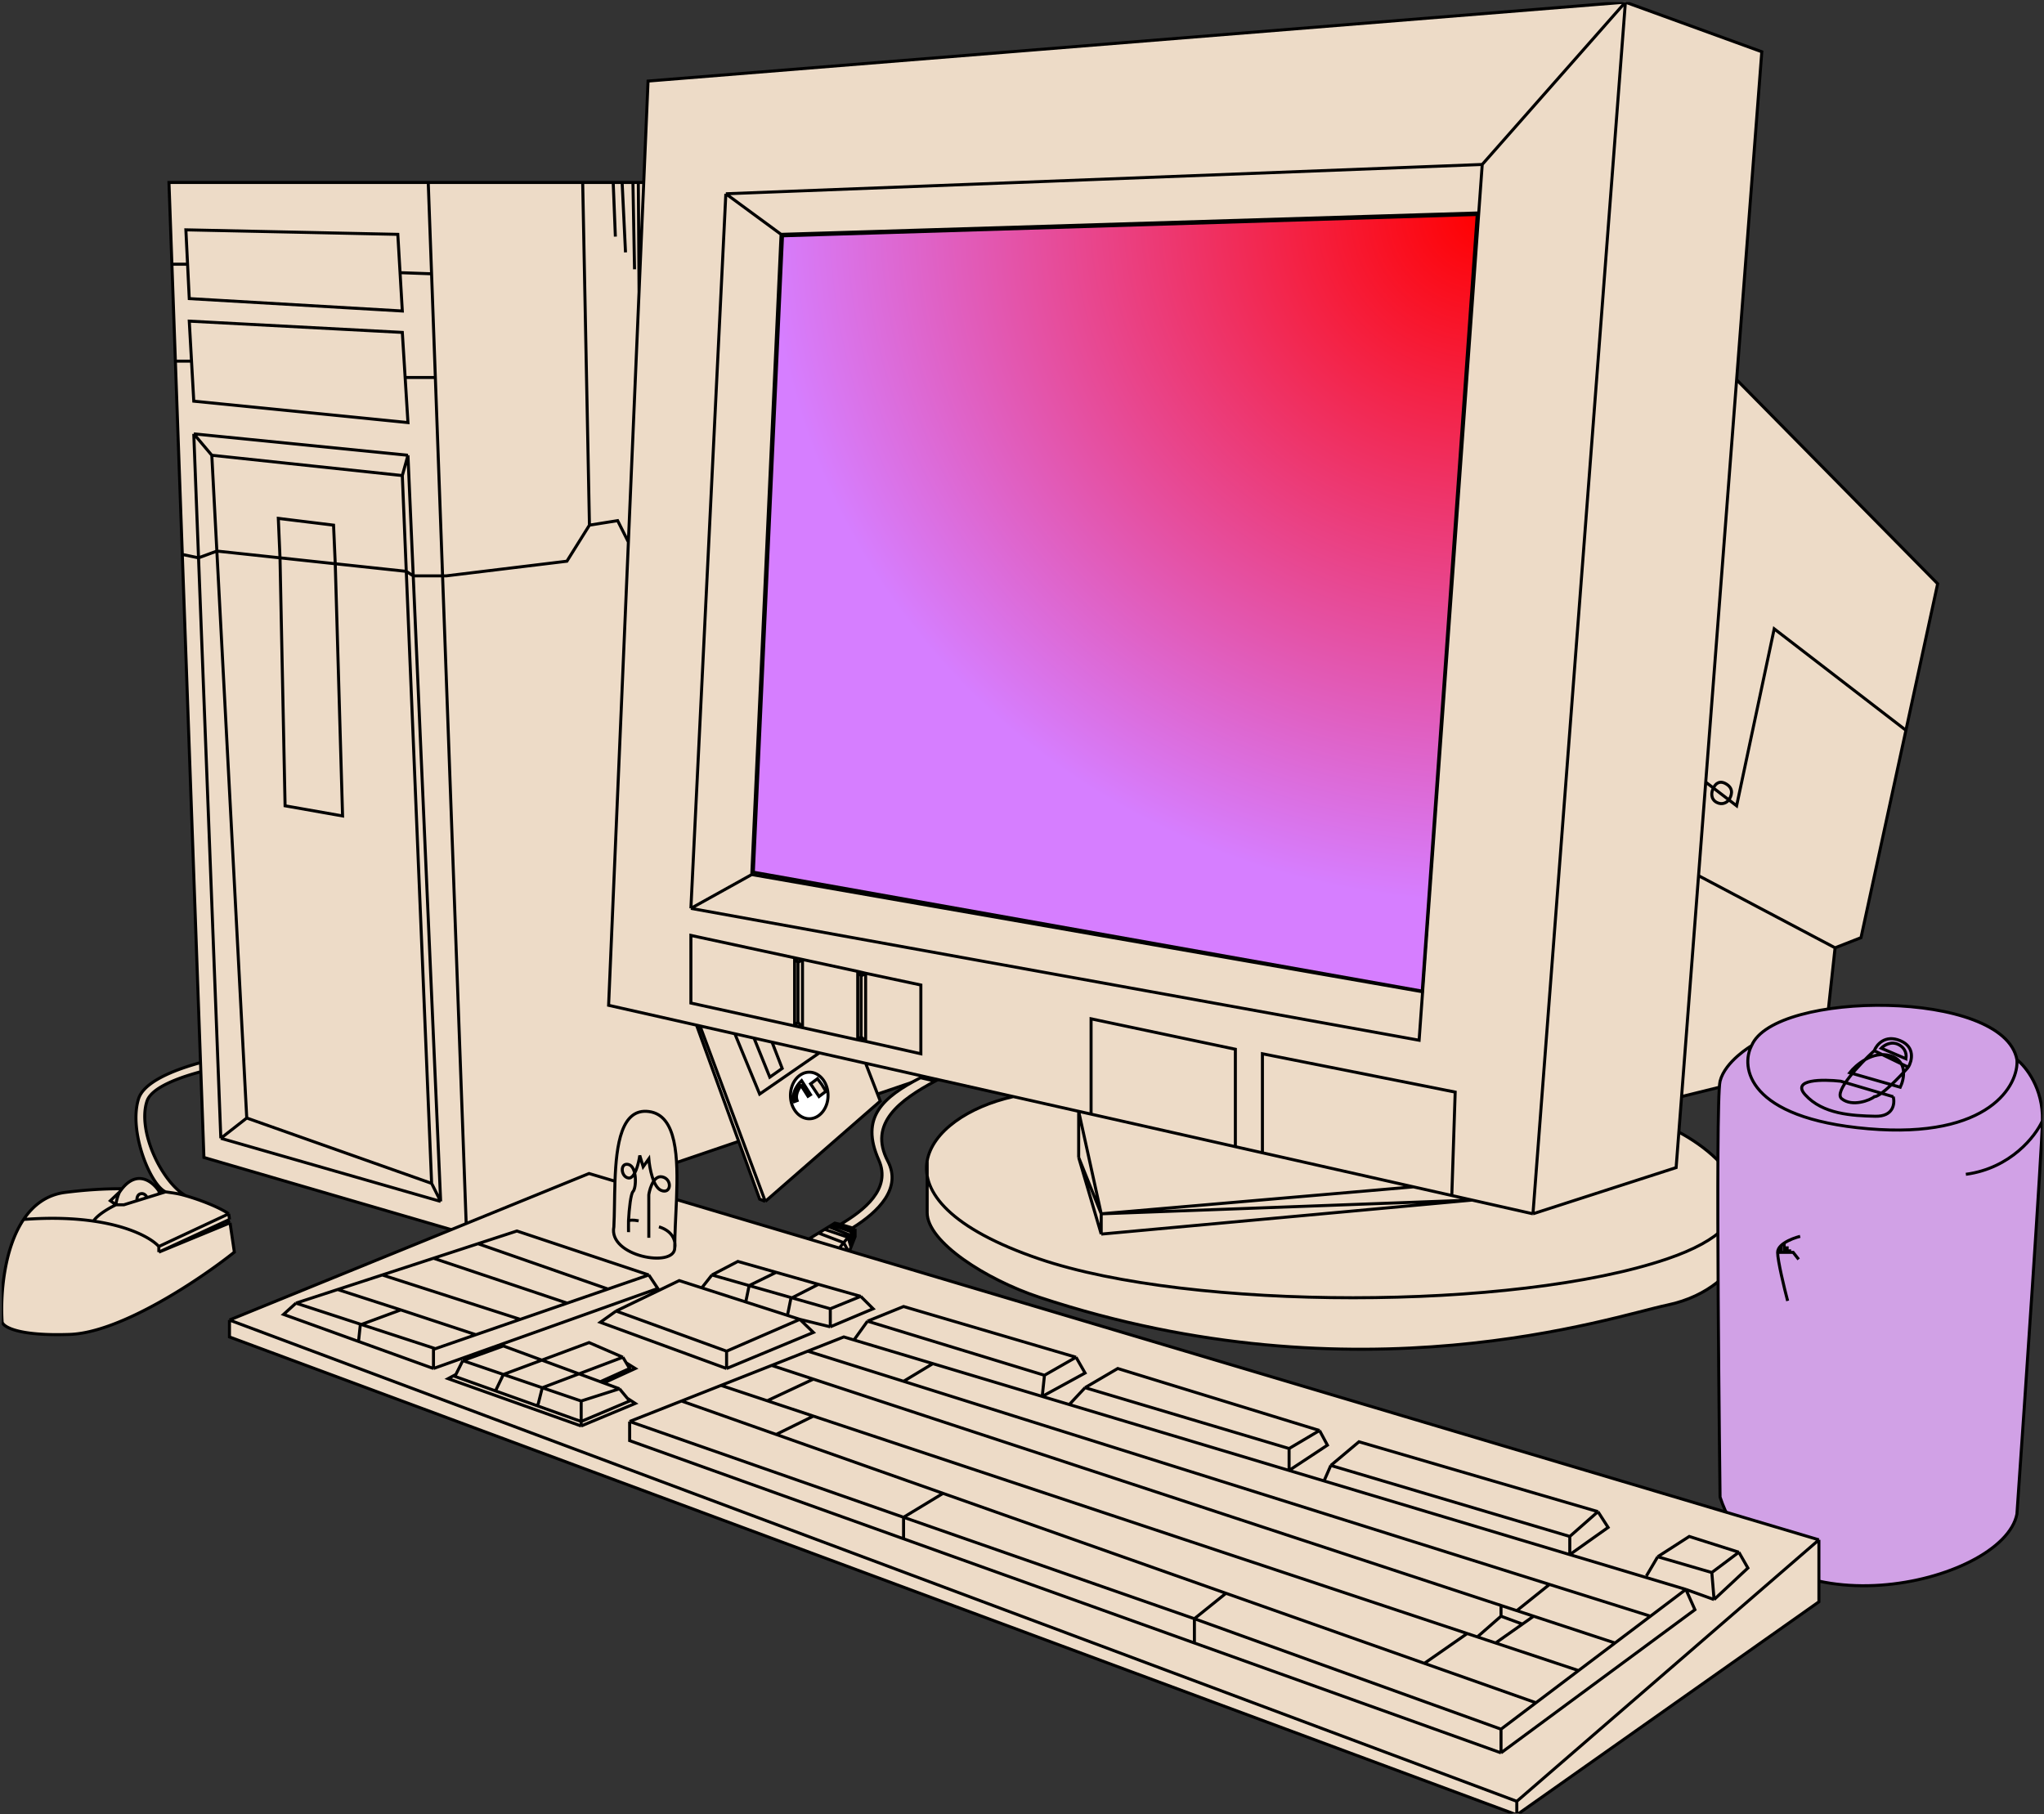 <svg xmlns="http://www.w3.org/2000/svg" width="677" height="601" fill="none" viewBox="0 0 677 601">
  <rect x="0" y="0" width="677" height="601" fill="#333333" stroke="none"/>
  <g class="ComputerSVG" clip-path="url(#a)">
    <g class="Mouse">
      <path fill="#EDDBC7" d="M23.109 442.036c17.025-.597 43.435-18.419 54.511-27.255l-1.427-9.708-1.56-.475 1.395-.645-.275-1.867c-3.23-2.228-9.5-4.63-14.188-5.974-7.797-4.309-16.201-21.333-12.876-31.362 3.109-9.377 39.591-15.06 57.307-14.935l-2.987-3.36c-21.157.995-53.848 6.988-57.125 17.548-3.36 10.827 3.989 28.621 8.96 30.812-.735-.11-1.482-.21-2.24-.302-2.088-3.157-7.128-7.062-12.186-.729-5.897-.027-12.203.37-18.803 1.208-6.154.782-10.613 4.221-13.796 8.961C1.27 413.706.12 428.968.707 437.929c.373 1.618 5.376 4.705 22.402 4.107Z"/>
      <path stroke="#000" d="m75.753 402.086-23.148 10.828m23.148-10.828.275 1.867m-.275-1.867c-3.23-2.228-9.5-4.63-14.188-5.974m-8.96 16.802c-2.31-2.567-9.202-6.611-21.656-8.414m21.656 8.414v1.867M7.819 403.953C1.27 413.706.12 428.968.707 437.929c.373 1.618 5.376 4.705 22.402 4.107 17.025-.597 43.435-18.419 54.511-27.255l-1.427-9.708m-68.374-1.12c3.183-4.74 7.642-8.179 13.796-8.961 6.6-.838 12.906-1.235 18.803-1.208M7.819 403.953c9.2-.7 16.868-.36 23.13.547m21.656-9.987a82.49 82.49 0 0 1 2.24.302m-2.24-.302.243.921m-.243-.921c-2.089-3.157-7.129-7.062-12.187-.729m-2.001 5.315h2.613l4.334-1.344m-6.947 1.344-1.867-1.344 3.108-2.94m-1.241 4.284c0-1.12.826-3.678 1.24-4.284m-1.24 4.284c-1.867.863-5.974 3.15-7.468 5.401m23.896-9.685-1.997.619m1.997-.619c3.197.474 3.954.504 6.72 1.297m-6.72-1.297c-4.972-2.191-12.321-19.985-8.96-30.812 3.276-10.56 35.967-16.553 57.124-17.548l2.987 3.36c-17.716-.125-54.198 5.558-57.307 14.935-3.325 10.029 5.08 27.053 12.877 31.362m-21.908-1.297c.253-.37.506-.713.76-1.031m12.43 1.65-4.16 1.29m0 0c-.187-.532-.862-1.534-2.057-1.29-1.195.244-1.343 1.649-1.267 2.321m3.325-1.031-3.325 1.031m30.664 6.198-23.423 10.828m23.423-10.828-1.395.645 1.56.475m-23.588 9.708 23.588-9.708"/>
    </g>
    <g class="computerBase">
      <path fill="#EDDBC7" d="M583.532 17.145 538.355.717 214.646 26.853l-1.434 33.603H55.965l.97 27.069 1.151 32.109 2.295 64.033 7.159 199.751 86.994 25.389 90.133-30.715 6.942 19.14 1.867.747 38.084-33.229-.903-2.33 16.437-5.601 28.533 6.437c-14.91 3.341-26.795 11.52-28.533 21.282a14.072 14.072 0 0 0 0 4.942v12.233c0 9.707 19.562 22.194 37.11 28.002 106.036 35.097 190.044 6.348 207.965 2.614 14.338-2.987 21.49-11.45 23.274-15.308v-18.505c.093-.835.089-1.668 0-2.495-.916-8.539-10.952-16.503-19.384-21.004l.903-11.761 46.732-11.574 4.107-37.71 8.587-3.361 14.878-68.699 10.511-48.538-66.586-67.579 8.341-108.65Z"/>
      <path stroke="#000" d="m490.937 54.482-250.529 9.707m250.529-9.707-1.157 16.055m1.157-16.055L538.355.717M228.834 300.904l241.195 43.684 1.157-16.055m-242.352-27.629L240.408 64.19m-11.574 236.714 20.162-11.201M240.408 64.19l18.295 13.44m0 0-9.707 212.073m9.707-212.072 231.077-7.094M248.996 289.703l222.19 38.83m0 0L489.78 70.537M538.355.717l45.177 16.428-8.341 108.65M538.355.717l-30.616 401.369M538.355.717 214.646 26.853l-1.434 33.603m294.527 341.63 47.417-15.308.903-11.761m-48.32 27.069-20.162-4.548m-6.721-1.517 1.12-34.258-63.845-12.695v32.802m62.725 14.151-12.694-2.864m12.694 2.864 6.721 1.517m-69.446-15.668-8.961-2.022m8.961 2.022 50.031 11.287m-58.992-13.309v-32.273l-47.791-10.081v31.572m47.791 10.782-47.791-10.782m0 0-4.107-.927m-73.18-23.683v-22.673m0 22.673-18.295-4.036m18.295 4.036 2.614.505m-2.614-.505 1.12-.988m-1.12-21.685-18.295-3.946m18.295 3.946 2.614.618m-2.614-.618 1.12 1.523m-19.415-5.469v22.583m0-22.583-2.613-.564m2.613.564-1.493.988m1.493 21.595-2.613-.576m2.613.576-1.493-1.806m-1.12 1.23-34.35-7.577v-22.402l34.35 7.408m0 22.571v-22.571m0 22.571 1.12-1.23m-1.12-21.341 1.12 1.552m0 0v19.789m22.402 6.347 18.295 4.107v-22.775l-18.295-3.892m0 22.56v-22.56m0 22.56-1.494-1.493m1.494-21.067-1.494.905m0 0v20.162m289.979-217.673 66.586 67.579-10.511 48.538m-56.075-116.117-10.232 133.292m42.842 54.885 8.587-3.361 14.878-68.699m-23.465 72.06-4.107 37.71-46.732 11.574m50.839-49.284-45.221-23.896m-5.618 73.18 5.618-73.18m-5.618 73.18-.903 11.761m6.521-84.941 2.379-30.989m66.307-17.175-43.627-33.603-12.448 58.619-2.558-1.961m-7.674-5.88 2.558 1.96m5.116 3.92-2.558-1.96-2.558-1.96m5.116 3.92c.771-1.213 1.773-3.502-.675-5.133-2.24-1.494-3.734-.374-4.441 1.213m5.116 3.92c-.598.778-2.125 1.834-4.035.84-2.154-1.12-1.787-3.607-1.081-4.76m-11.458 113.97c8.432 4.501 18.468 12.465 19.384 21.004m-239.816-32.765 21.645 4.883m-21.645-4.883c-14.91 3.341-26.795 11.52-28.533 21.282m28.533-21.282-28.533-6.437m161.068 36.338-103.423 8.929m0 0-7.467-33.947m7.467 33.947-7.467-18.668m7.467 18.668v6.721m0-6.721 122.838-4.548m-130.305-29.399v15.279m0 0 7.467 25.389m0 0 122.838-11.269m87.866-1.517c.77 7.164-4.878 14.732-23.274 21-50.404 17.175-157.663 17.148-207.965 0-29.403-10.024-38.95-22.142-37.11-32.483m268.349 11.483v21c-1.784 3.858-8.936 12.321-23.274 15.308-17.921 3.734-101.929 32.483-207.965-2.614-17.548-5.808-37.11-18.295-37.11-28.002v-17.175M213.212 60.456h-1.789m1.789 0-1.546 36.216M141.84 60.456H55.965l.97 27.069m84.905-27.07 1.102 30.243m-1.102-30.242h51.151m-38.457 348.351L67.54 383.418l-7.16-199.751m94.154 225.14-10.341-283.759m10.341 283.759 90.133-30.715m62.427-21.273-20.388-4.6m20.388 4.6-16.437 5.601M142.942 90.699l-10.437-.374m10.437.373 1.251 34.35m-11.688-34.723-.746-12.694-70.193-1.494.56 11.388m70.379 2.8.747 12.695-70.566-4.107-.56-11.388m0 0h-5.19m0 0 1.15 32.109m5.347 0 .746 13.255 70.94 7.094-.933-14.935m-70.753-5.414-.747-13.254 70.566 3.734.934 14.934m-70.753-5.414h-5.347m0 0 2.295 64.033m73.805-58.619h10.007m-9.074 25.763-70.94-7.094m70.94 7.094-1.867 6.72m1.867-6.72 1.75 39.95m9.078 207.218L73.14 377.071m72.807 20.908-2.987-5.974m2.987 5.974-9.078-207.218M73.14 377.071l8.588-6.721m-8.588 6.721-7.384-192.284m-1.577-41.07 5.974 7.094m-5.974-7.094 1.577 41.07M81.728 370.35l61.232 21.655M81.727 370.35l-9.9-187.803m-1.674-31.736 63.099 6.72m-63.099-6.72 1.673 31.736m61.426-25.016 1.314 31.736m8.394 202.738-8.394-202.738m2.303 1.494h10.944l39.951-4.854 7.467-11.948m-58.362 16.802-2.303-1.494m0 0-15.685-1.68-7.842-.84m-39.213-4.2-6.07 2.24m6.07-2.24 20.914 2.24m-26.984 0-5.375-1.12m50.658 3.08-7.843-.84-10.456-1.12m18.299 1.96 2.425 83.541-19.042-3.36-1.682-82.141m18.299 1.96-.562-12.788-18.295-2.24.558 13.068m102.491-10.828 9.334-1.493 3.563 7.094m-12.897-5.601-2.24-113.503m15.137 119.104-6.55 153.453 29.123 6.571M208.128 179.56l3.538-82.888m-18.675-36.216h10.11m0 0 .717 17.921m-.717-17.921h2.958m0 0 1.12 23.148m-1.12-23.148h3.576m0 0 .531 28.749m-.531-28.75h1.788m0 0 .243 36.217m20.187 243.172 14.068 37.821 7.555 20.314m-21.623-58.135 11.542 2.604m-11.542-2.604-1.152-.26m22.775 58.395 38.084-33.229-.903-2.33m-37.181 35.559-1.867-.747-6.942-19.14m42.039-25.873 3.951 10.201m-3.951-10.201-11.201-2.527-4.107-.927m-28.003-6.317 8.214 19.972 19.789-13.655m-28.003-6.317 6.347 1.432m0 0 5.228 12.939 4.107-2.897-3.361-8.695m-5.974-1.347 5.974 1.347m0 0 15.682 3.538m-40.697-9.181 13.966 38.508"/>
    </g>
    <g class="cokeCan">
      <path fill="#D1A1E6" d="M676.491 371.258c.265-10.742-5.527-17.958-8.456-20.224-4.311-23.538-80.42-22.875-87.881-4.641 0 0-8.788 5.139-10.447 11.769-1.658 6.631 0 137.752 0 137.752 15.318 46.931 93.725 29.01 98.328 5.636 2.708-38.955 8.191-119.551 8.456-130.292Z"/>
      <path stroke="#000" d="M668.035 351.034c2.929 2.266 8.721 9.482 8.456 20.224m-8.456-20.224c-4.311-23.538-80.42-22.875-87.881-4.641m87.881 4.641c.664 8.178-8.919 26.324-49.247 22.876-40.328-3.447-42.283-20.665-38.634-27.517m96.337 24.865c-.265 10.741-5.748 91.337-8.456 130.292-4.603 23.374-83.01 41.295-98.328-5.636 0 0-1.658-131.121 0-137.752 1.659-6.63 10.447-11.769 10.447-11.769m96.337 24.865c-2.266 5.083-10.512 15.748-25.369 17.737m-54.884 20.555c-1.421.347-3.653 1.12-5.306 2.238m-2.156 3.066c0 2.785 2.211 11.88 3.316 16.08m-3.316-16.08h1.078m-1.078 0c0-.809.42-1.545 1.078-2.196m5.886 4.517-1.824-2.321h-1.161m0 0v-.994m0 .994h-.829m0 0v-1.989m0 1.989h-.994m0 0v-3.066m0 3.066h-1.078m1.078-3.066c-.4.27-.766.56-1.078.87m0 2.196v-2.196m42.199-59.137c-2.874 3.26-9.153 9.78-11.275 9.78-1.327 1.161-7.296 3.481-10.778.663-2.786-2.254 6.025-11.548 10.778-15.913m11.275 5.47-11.275-5.47m11.275 5.47c1.216-2.044 2.388-6.664-2.653-8.785-5.041-2.122-7.848 1.326-8.622 3.315m6.301 15.25c.553 2.211.132 6.598-5.969 6.465-7.628-.166-17.411-.663-23.214-7.128-4.643-5.172 5.914-5.139 11.772-4.476l17.411 5.139Zm2.321-3.149-16.747-4.807c2.045-2.597 7.594-7.36 13.431-5.636 5.837 1.724 4.643 7.68 3.316 10.443Zm1.824-9.449-8.125-3.481c.885-.939 3.283-2.486 5.804-1.16 2.52 1.326 2.597 3.647 2.321 4.641Z"/>
    </g>
    <g class="Keyboard">
      <path fill="#EDDBC7" d="M602.447 530.615V510.08l-321.095-95.651.507-1.3.535-1.37.412-1.057.207-.529.206-.528v-2.614l-.885-.264c8.683-5.38 16.403-13.183 11.713-22.138-6.572-12.545 4.107-20.286 15.681-26.509l-4.854-1.12c-12.445 6.472-20.121 13.071-13.814 27.256 4.273 9.611-4.965 16.754-12.695 21.327l-1.867-.419-.373.229-.626.384-1 .612-1.361.834-2.017 1.235-3.21 1.967-43.847-13.062c.544-14.004.162-27.965-9.171-29.162-9.078-1.164-10.768 10.88-11.205 23.092l-8.584-2.557L76 437.274v5.6l426.385 158.308 100.062-70.567Z"/>
      <path stroke="#000" d="M602.447 510.08v20.535l-100.062 70.567m100.062-91.102-100.062 86.621m100.062-86.621-321.095-95.651m221.033 182.272L76 437.274m426.385 159.427v4.481M76 437.274l119.104-48.538 8.584 2.557M76.001 437.274v5.6l426.384 158.308m-5.227-20.535 64.219-47.418-2.987-6.721m-61.232 54.139v-7.841m0 7.841-101.556-36.392m-187.056-73.378v6.347l90.728 32.512m-90.728-38.859 90.728 31.736m-90.728-31.736 17.174-6.78m332.67 62.411-11.735 8.874m11.735-8.874 9.334 3.361m-9.334-3.361-38.457-11.531m-22.775 57.829-101.556-36.59m101.556 36.59 11.574-8.752m-113.13-27.838v8.039m0-8.039-96.328-33.603m96.328 33.603 10.454-8.426m-10.454 16.465-96.328-34.519m0-7.123v7.123m0-7.123 13.067-7.922m-86.621-30.594 13.093-5.168m-13.093 5.168 31.363 11.077m251.649 88.88 14.104-10.663m-14.104 10.663-36.963-13.055m51.067 2.392 12.083-9.136m-12.083 9.136-27.47-9.136m-256.553-85.326 16.777-6.622m-16.777 6.622 15.296 5.087m1.481-11.709 11.948-4.716m-11.948 4.716 13.814 4.547m265.515 87.401 11.736-8.873m-11.736 8.873-26.956-8.873m38.692 0-33.442-10.519m-245.675-77.272 11.947-4.717 3.361 1.008m-15.308 3.709 31.736 9.982m13.067 37.118 93.715 33.099m-93.715-33.099-55.258-19.517m148.973 52.616 65.713 23.209m-202.365-81.896-12.321 6.071m12.321-6.071-15.295-5.087m15.295 5.087 216.553 72.022m-216.553-84.271-15.295 7.162m15.295-7.162 227.754 74.971m-197.884-74.252 9.707-5.854m-9.707 5.854 213.939 67.29m-204.232-73.144 36.217 10.86m-36.217-10.86-26.135-7.837m230.367 80.981-10.828 8.682m0 0 5.578 1.837m-5.578-1.837-5.227-1.72m10.805 3.557-3.711 2.614m-8.886 6.259-6.049-2.012m6.049 2.012 8.886-6.259m-14.935 4.247 7.841-6.861m-7.841 6.861-3.36-1.118m11.201-5.743v-3.557m0 3.557 7.094 2.614m-18.295 3.129-14.188 9.874m-279.278-80.122 16.055-6.78-.747-.899m-15.308 7.679v-6.78m0 6.78v1.493m0-1.493-14.561-5.201m-24.643-14.961 13.442-4.854 32.109 11.846m-45.551-6.992 13.442 4.588m-13.442-4.588-2.294 4.588m41.498 8.794 12.694-4.048m-12.694 4.048L179.61 459.7m25.575.349-5.227-1.928m5.227 1.928 2.614 3.149m-41.07-7.895 28.375-10.562 11.201 4.854m-39.576 5.708 12.881 4.397m-12.881-4.397-2.614 5.44m42.19-11.148L179.61 459.7m26.695-10.105 1.121 1.867M179.61 459.7l-1.307 5.203-.373.773m20.908-7.969 9.708-4.378-1.12-1.867m-8.588 6.245 1.12.414m7.468-6.659 2.986 1.867-10.454 4.792m7.841 5.077 2.613 1.705-17.921 7.467m0 0-44.057-15.681 2.559-1.386m0 0-.319.639 13.441 4.801m0 0 13.815 4.933m36.963-43.337 2.987 4.481-74.3 26.509m71.313-30.99-43.684-14.561-12.881 4.206m56.565 10.355-13.506 4.667m-57.807 26.323v-6.348l.641-.221m-.641 6.569-24.829-8.961m-20.722-12.695-4.107 3.734 24.829 8.961m-20.722-12.695 21.655 7.073m-21.655-7.073 13.815-4.511m32.377 19.598-24.537-8.014m24.537 8.014 13.405-4.632m-38.875 2.24.56-5.227.373-.395m0 0 13.068-4.832m0 0 24.874 8.214m-24.874-8.214-20.908-6.752m45.782 14.966 14.703-5.081m-60.485-9.885 14.771-4.823m45.714 14.708-45.714-14.708m45.714 14.708 15.551-5.374m-61.265-9.334 16.965-5.539m44.3 14.873 13.507-4.667m-13.507 4.667-44.3-14.873m57.807 10.206-43.059-15.022m0 0-12.881 4.206-1.867.61m121.344 20.247-24.269 10.544m24.269-10.544 4.48 4.334-28.749 11.948m24.269-16.282 10.081 2.467m-10.081-2.467-4.107-1.32m-20.162 11.864-36.59-13.304m36.59 13.304v5.738m-36.59-19.042 20.909-10.081 7.467 2.4m-28.376 7.681-5.227 3.734 41.817 15.308m335.283 60.858-8.961 6.721m8.961-6.721-16.428-5.227-10.454 6.721m26.882-1.494 2.987 5.227-11.201 10.455m-.747-8.961-17.921-5.227m17.921 5.227.747 8.961m-18.668-14.188-3.734 6.347m-25.389-7.051 12.695-9.004-3.361-5.227m-9.334 14.231-81.394-24.408m81.394 24.408v-6.017m9.334-8.214-79.153-23.149-9.334 7.841m88.487 15.308-9.334 8.214m-79.153-23.522-2.241 5.131m2.241-5.131 79.153 23.522m-81.394-18.391-11.574-3.471m0 0 12.694-8.381-2.613-4.853m-10.081 13.234-72.806-21.832m72.806 21.832v-7.26m10.081-5.974-66.833-20.535-10.827 6.347m77.66 14.188-10.081 5.974m-67.579-20.162-5.227 5.59m5.227-5.59 67.579 20.162m-72.806-14.572-8.961-2.687m11.201-12.984 2.987 5.227-14.188 7.757m11.201-12.984-57.125-16.802-11.948 4.854m69.073 11.948-10.455 5.974m-.746 7.01.746-7.01m-58.618-17.922-4.48 6.235m4.48-6.235 58.618 17.922m-70.939-22.029v5.974m0-5.974 10.081-4.107m-10.081 4.107-12.695-3.627m12.695 9.601 14.188-5.974-4.107-4.107m0 0-14.002-3.982m-35.283-3.112 8.588-4.48 12.694 3.61m-21.282.87-3.36 4.267m3.36-4.267 12.321 3.52m-15.681.747 14.561 4.681m13.815 4.44 1.12-5.547.373-.267m-1.493 5.814-13.815-4.44m1.12-5.428-1.12 5.428m1.12-5.428 8.961-4.39m-8.961 4.39 14.188 4.054m-5.227-8.444 14.001 3.982m-8.774 4.462 8.774-4.462m7.281-19.868c7.73-4.573 16.968-11.716 12.695-21.327-6.307-14.185 1.369-20.784 13.814-27.256l4.854 1.12c-11.574 6.223-22.253 13.964-15.681 26.509 4.69 8.955-3.03 16.758-11.713 22.138m-3.969-1.184-1.867-.419-.373.229m2.24.19 3.969 1.184m.885.264v2.614l-.206.528m.206-3.142-.885-.264m.885.264-.458.56m-1.409 6.838-.452-.135m.452.135.507-1.3m-13.948-2.704 1.493.444 2.987.89 5.601 1.669m-10.081-3.003 3.21-1.967m-3.21 1.967-43.847-13.062m53.928 16.065 1.454-1.78m-1.454 1.78 2.908.866m0-4.425-7.762-2.646m7.762 2.646.628-.768m-.628.768-1.454 1.779m1.454-1.779.959 3.26m-8.721-5.906 1.361-.834m-1.361.834-2.017 1.235m10.407.643-7.029-2.712m7.029 2.712.776-.95m-.776.95.866 2.658m-7.895-5.37 1-.612m6.805 2.374-6.805-2.374m6.805 2.374.457-.56m-.457.56.502 2.551m-7.307-4.925.626-.384m6.636 2.198-6.636-2.198m6.636 2.198.252 2.582m-3.567 1.475-8.325-3.19m8.325 3.19 1.454 2.646m.959-1.165.535-1.37m0 0 .412-1.057m0 0 .207-.529m-59.533 3.205c0 6.776-22.093 2.812-20.162-6.989.229-4.326.179-9.727.37-15.096m19.792 22.085c0-4.801.366-10.412.584-16.015m-.584 16.015c.374-1.672-.149-5.412-5.227-6.989m5.811-9.026c.544-14.004.162-27.965-9.171-29.162-9.078-1.164-10.768 10.88-11.205 23.092m4.484 16.858c.026-.846-.056-2.623 0-3.733m6.721 5.6V395.83c0-.373 1.12-6.72 4.48-5.974 3.361.747 2.987 5.838-.373 4.481-2.688-1.087-3.858-7.422-4.107-10.455l-1.867 2.614-1.12-3.734c-.373 2.614-1.643 7.766-3.734 7.468-2.613-.374-2.895-5.228 0-4.481 2.895.747 2.614 7.841 1.494 8.961-.712.711-1.278 5.43-1.494 9.708m0 0c.333-.249 1.494-.374 3.361 0"/>
    </g>
    <path fill="url(#b)" stroke="#000" d="m471.062 328.317 18.217-257.264-230.098 7.063-9.666 210.798 221.547 39.403Z" class="screen"/>
    <path fill="#fff" stroke="#000" d="m265.07 358.422.441-.441.334.526 2.614 4.107-.844.537-2.259-3.551a7.851 7.851 0 0 0-1.115 1.835c-.426 1.004-.603 2.108-.216 3.139l-.936.351c-.51-1.358-.251-2.743.232-3.88a8.72 8.72 0 0 1 1.749-2.623Zm7.101.8.015.021.014.022 1.12 1.867.232.387-.361.27-1.493 1.12-.423.317-.294-.439-2.24-3.361-.262-.393.378-.284 1.494-1.12.4-.3.3.4 1.12 1.493Zm-10.354 3.661c0 4.359 2.874 7.714 6.22 7.714 3.347 0 6.221-3.355 6.221-7.714s-2.874-7.714-6.221-7.714c-3.346 0-6.22 3.355-6.22 7.714Z" class="FloppydiskNubbin"/>
  </g>
  <defs>
    <radialGradient id="b" cx="0" cy="0" r="1" class="b" gradientTransform="rotate(177.442 244.216 40.579) scale(235.234 227.854)" gradientUnits="userSpaceOnUse">
      <stop stop-color="red"/>
      <stop offset="1" stop-color="#D67EFF"/>
    </radialGradient>
    <clipPath id="a" class="a">
      <path fill="#fff" d="M0 0h675.928v600H0z" transform="matrix(-1 0 0 1 676.5 .717)"/>
    </clipPath>
  </defs>
</svg>

